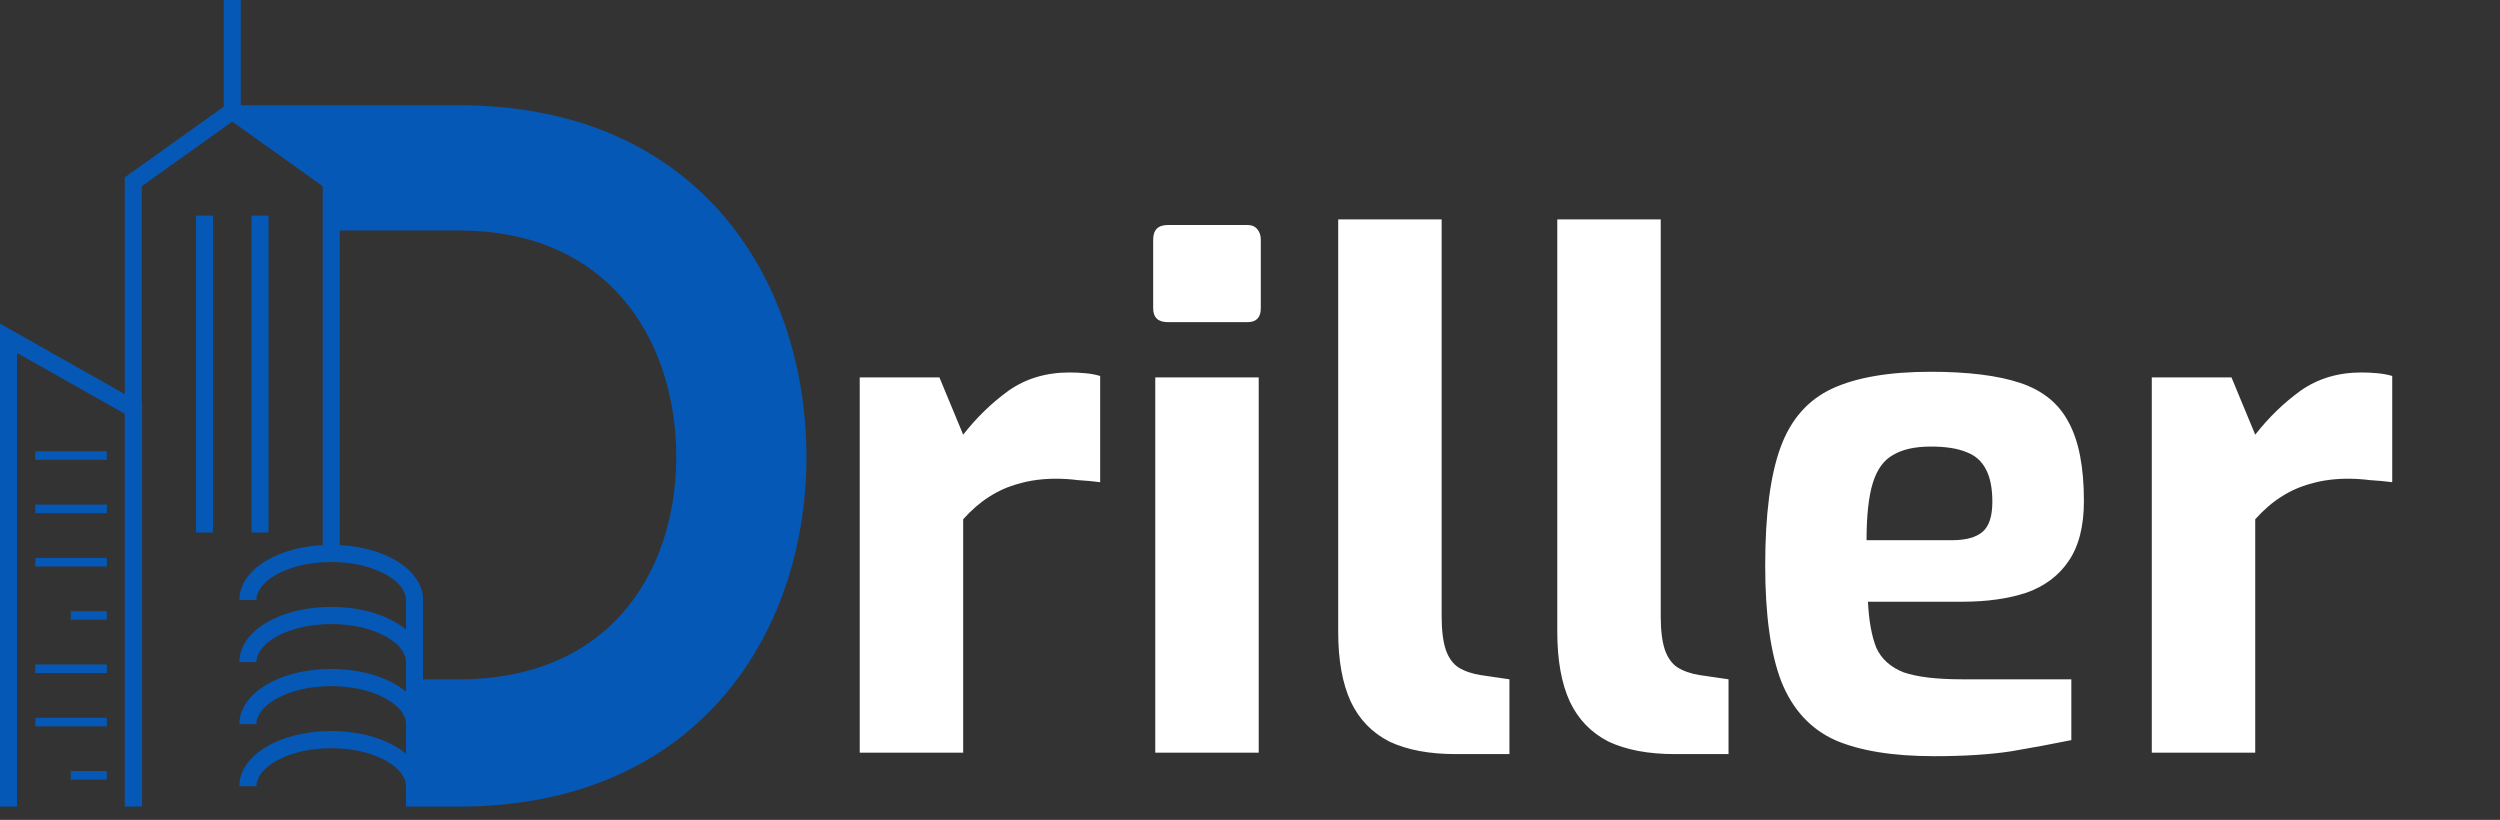 <svg width="186" height="61" viewBox="0 0 186 61" fill="none" xmlns="http://www.w3.org/2000/svg">
<rect x="0" y="0" width="186" height="61" fill="#333333" stroke="none"/>
<path d="M7.948 33.573H2.626V34.212H7.948V33.573Z" fill="#0558b6"/>
<path d="M7.948 37.539H2.626V38.178H7.948V37.539Z" fill="#0558b6"/>
<path d="M7.948 41.505H2.626V42.144H7.948V41.505Z" fill="#0558b6"/>
<path d="M7.946 45.473H5.265V46.111H7.946V45.473Z" fill="#0558b6"/>
<path d="M7.948 49.439H2.626V50.077H7.948V49.439Z" fill="#0558b6"/>
<path d="M7.948 53.404H2.626V54.043H7.948V53.404Z" fill="#0558b6"/>
<path d="M7.946 57.37H5.265V58.009H7.946V57.37Z" fill="#0558b6"/>
<path d="M15.85 16.039H14.583V39.619H15.85V16.039Z" fill="#0558b6"/>
<path d="M19.979 16.039H18.712V39.619H19.979V16.039Z" fill="#0558b6"/>
<path d="M59.995 33.473C59.774 20.575 51.859 7.828 34.108 7.828H17.914V0H16.648V7.934L13.768 9.99L9.284 13.192V29.322L0 24.077V60.013H1.267V26.257L9.284 30.786V60.013H10.571V30.05L10.551 30.039V13.852L13.768 11.555L17.281 9.047L24.01 13.852V40.553C23.824 40.562 23.639 40.577 23.458 40.595C20.21 40.922 17.811 42.581 17.811 44.638H19.078C19.078 43.965 19.621 43.276 20.568 42.747C21.366 42.302 22.364 42.004 23.458 41.88C23.843 41.836 24.239 41.812 24.643 41.812C26.193 41.812 27.641 42.145 28.72 42.747C29.666 43.276 30.208 43.965 30.208 44.638V46.847C28.98 45.815 26.964 45.153 24.643 45.153C24.238 45.153 23.842 45.174 23.458 45.213C20.21 45.54 17.811 47.198 17.811 49.256H19.078C19.078 48.583 19.621 47.893 20.568 47.365C21.366 46.919 22.364 46.621 23.458 46.497C23.843 46.452 24.239 46.43 24.643 46.43C26.193 46.43 27.641 46.761 28.72 47.365C29.666 47.893 30.208 48.583 30.208 49.256V51.464C29.787 51.11 29.274 50.8 28.687 50.545C27.562 50.056 26.169 49.771 24.643 49.771C24.238 49.771 23.842 49.792 23.458 49.83C20.21 50.158 17.811 51.816 17.811 53.874H19.078C19.078 53.2 19.621 52.511 20.568 51.983C21.646 51.379 23.093 51.048 24.643 51.048C26.193 51.048 27.641 51.379 28.72 51.983C29.666 52.511 30.208 53.2 30.208 53.874V56.082C28.98 55.049 26.964 54.388 24.643 54.388C20.813 54.388 17.811 56.191 17.811 58.492H19.078C19.078 57.818 19.621 57.129 20.568 56.6C21.646 55.997 23.093 55.666 24.643 55.666C26.193 55.666 27.641 55.997 28.72 56.6C29.666 57.129 30.208 57.818 30.208 58.492V60.013H31.475H34.108C52.23 60.013 60.217 46.668 59.995 33.473ZM34.108 50.545H31.475V44.638C31.475 42.467 28.8 40.739 25.276 40.553V17.146H34.108C45.351 17.146 50.085 25.273 50.307 33.398C50.529 41.897 45.868 50.545 34.108 50.545Z" fill="#0558b6"/>
<path d="M63.964 56V28.076H69.892L71.66 32.34C72.665 31.057 73.792 29.965 75.04 29.064C76.323 28.163 77.831 27.712 79.564 27.712C79.945 27.712 80.327 27.729 80.708 27.764C81.124 27.799 81.505 27.868 81.852 27.972V35.876C81.332 35.807 80.777 35.755 80.188 35.72C79.633 35.651 79.096 35.616 78.576 35.616C77.571 35.616 76.652 35.737 75.82 35.98C75.023 36.188 74.277 36.517 73.584 36.968C72.925 37.384 72.284 37.939 71.66 38.632V56H63.964ZM86.888 23.968C86.16 23.968 85.796 23.621 85.796 22.928V17.832C85.796 17.104 86.16 16.74 86.888 16.74H92.816C93.128 16.74 93.371 16.844 93.544 17.052C93.718 17.26 93.804 17.52 93.804 17.832V22.928C93.804 23.621 93.475 23.968 92.816 23.968H86.888ZM85.952 56V28.076H93.648V56H85.952ZM108.298 56.104C106.322 56.104 104.675 55.792 103.358 55.168C102.075 54.509 101.122 53.521 100.498 52.204C99.874 50.852 99.562 49.119 99.562 47.004V16.324H107.258V45.86C107.258 46.9 107.362 47.732 107.57 48.356C107.778 48.945 108.09 49.379 108.506 49.656C108.956 49.933 109.511 50.124 110.17 50.228L112.302 50.54V56.104H108.298ZM124.598 56.104C122.622 56.104 120.976 55.792 119.658 55.168C118.376 54.509 117.422 53.521 116.798 52.204C116.174 50.852 115.862 49.119 115.862 47.004V16.324H123.558V45.86C123.558 46.9 123.662 47.732 123.87 48.356C124.078 48.945 124.39 49.379 124.806 49.656C125.257 49.933 125.812 50.124 126.47 50.228L128.602 50.54V56.104H124.598ZM143.915 56.26C140.83 56.26 138.369 55.861 136.531 55.064C134.694 54.232 133.359 52.776 132.527 50.696C131.73 48.616 131.331 45.739 131.331 42.064C131.331 38.285 131.713 35.356 132.475 33.276C133.238 31.196 134.521 29.74 136.323 28.908C138.126 28.076 140.57 27.66 143.655 27.66C146.429 27.66 148.647 27.937 150.311 28.492C151.975 29.047 153.171 30.017 153.899 31.404C154.662 32.791 155.043 34.749 155.043 37.28C155.043 39.152 154.662 40.643 153.899 41.752C153.171 42.827 152.131 43.607 150.779 44.092C149.427 44.543 147.833 44.768 145.995 44.768H138.975C139.045 46.189 139.253 47.333 139.599 48.2C139.981 49.032 140.657 49.639 141.627 50.02C142.633 50.367 144.071 50.54 145.943 50.54H154.107V55.064C152.755 55.341 151.265 55.619 149.635 55.896C148.041 56.139 146.134 56.26 143.915 56.26ZM138.871 40.192H145.215C146.255 40.192 147.018 39.984 147.503 39.568C147.989 39.152 148.231 38.407 148.231 37.332C148.231 36.327 148.075 35.529 147.763 34.94C147.451 34.316 146.966 33.883 146.307 33.64C145.649 33.363 144.765 33.224 143.655 33.224C142.477 33.224 141.541 33.432 140.847 33.848C140.154 34.229 139.651 34.923 139.339 35.928C139.027 36.933 138.871 38.355 138.871 40.192ZM160.093 56V28.076H166.021L167.789 32.34C168.794 31.057 169.921 29.965 171.169 29.064C172.452 28.163 173.96 27.712 175.693 27.712C176.074 27.712 176.456 27.729 176.837 27.764C177.253 27.799 177.634 27.868 177.981 27.972V35.876C177.461 35.807 176.906 35.755 176.317 35.72C175.762 35.651 175.225 35.616 174.705 35.616C173.7 35.616 172.781 35.737 171.949 35.98C171.152 36.188 170.406 36.517 169.713 36.968C169.054 37.384 168.413 37.939 167.789 38.632V56H160.093Z" fill="white"/>
</svg>
